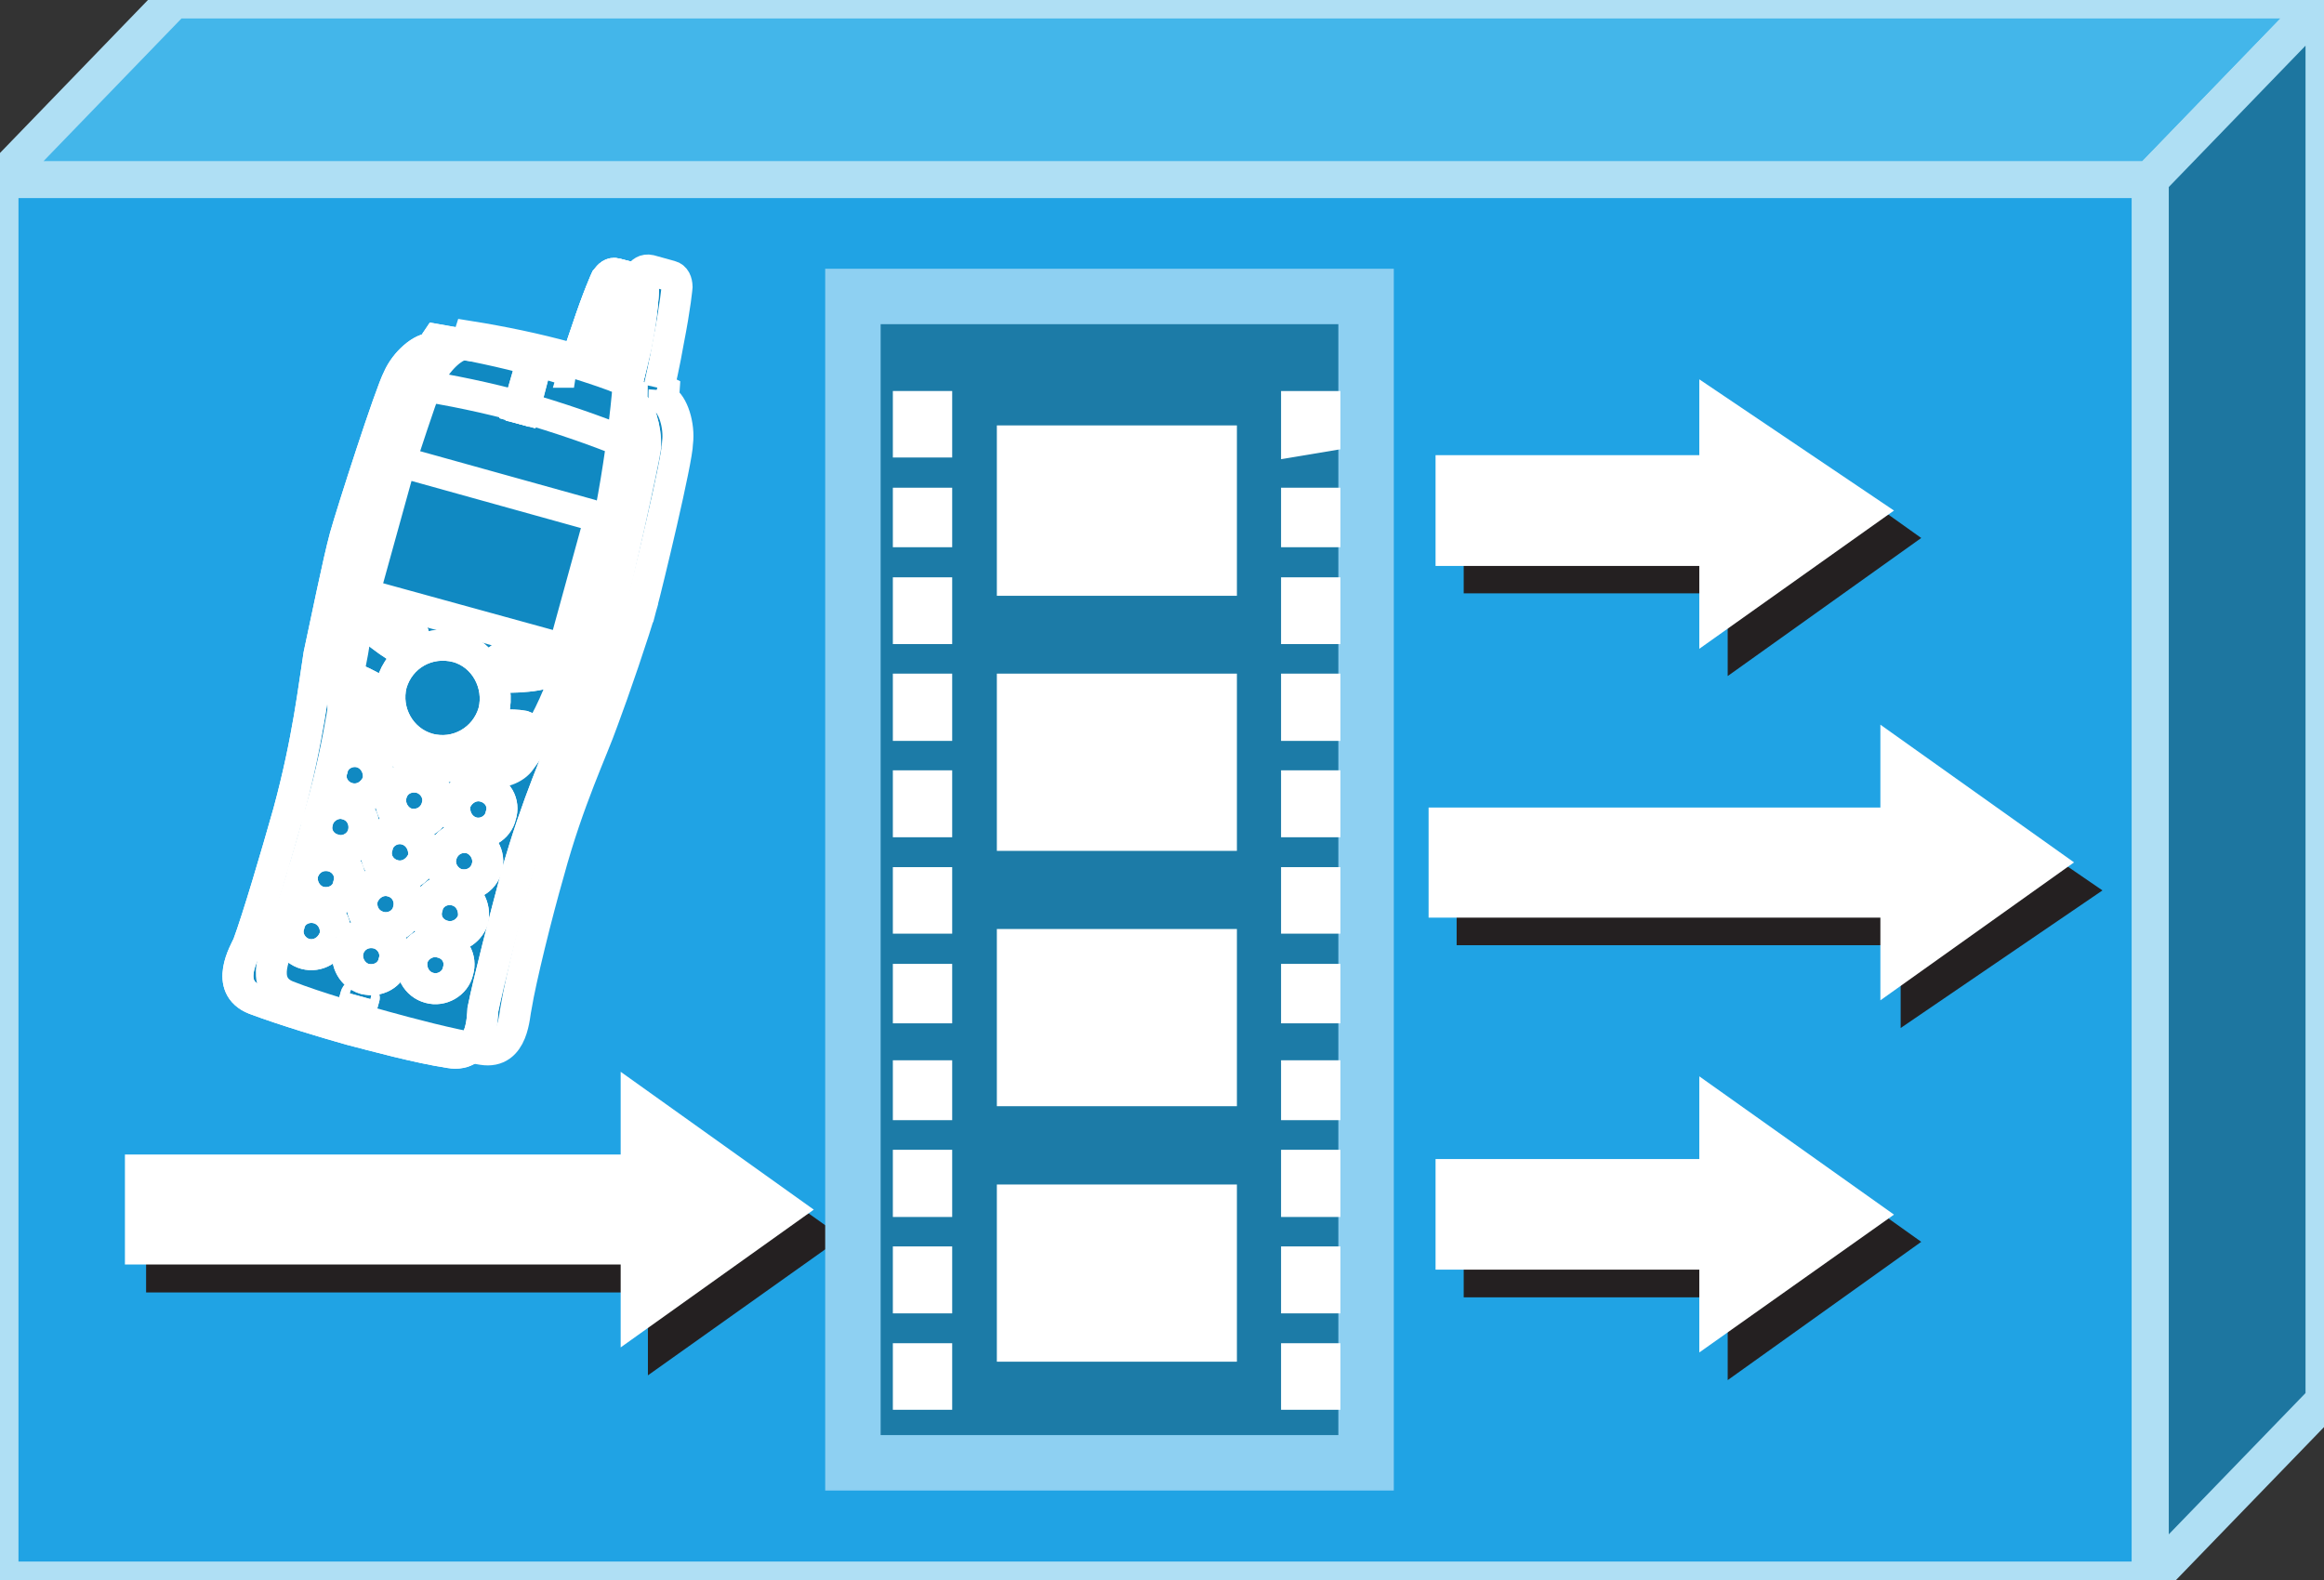 <?xml version="1.0" encoding="utf-8"?>
<!-- Generator: Adobe Illustrator 16.0.0, SVG Export Plug-In . SVG Version: 6.00 Build 0)  -->
<!DOCTYPE svg PUBLIC "-//W3C//DTD SVG 1.1//EN" "http://www.w3.org/Graphics/SVG/1.1/DTD/svg11.dtd">
<svg version="1.1"
	 id="svg2" xmlns:dc="http://purl.org/dc/elements/1.1/" xmlns:cc="http://creativecommons.org/ns#" xmlns:rdf="http://www.w3.org/1999/02/22-rdf-syntax-ns#" xmlns:svg="http://www.w3.org/2000/svg"
	 xmlns="http://www.w3.org/2000/svg" xmlns:xlink="http://www.w3.org/1999/xlink" x="0px" y="0px" width="75px" height="51px"
	 viewBox="0 0 75 51" enable-background="new 0 0 75 51" xml:space="preserve">
<rect x="0" y="0" width="75" height="51" fill="#333333" stroke="none"/>
<g id="g12" transform="scale(0.1,0.1)">
	<path id="path306" fill="#20A3E4" d="M0,57.954V510h693.945V57.954H0L0,57.954"/>
	
		<path id="path308" fill="none" stroke="#AFDFF4" stroke-width="11.928" stroke-linecap="square" stroke-linejoin="bevel" stroke-miterlimit="10" d="
		M0,57.954V510h693.945V57.954H0L0,57.954L0,57.954z"/>
	<path id="path310" fill="#43B6EA" d="M0,57.954L56.035,0H750l-56.055,57.954H0L0,57.954"/>
	
		<path id="path312" fill="none" stroke="#AFDFF4" stroke-width="11.928" stroke-linecap="square" stroke-linejoin="bevel" stroke-miterlimit="10" d="
		M0,57.954L56.035,0H750l-56.055,57.954H0L0,57.954L0,57.954z"/>
	<path id="path314" fill="#1D76A0" d="M693.945,57.954L750,0v452.07L693.945,510V57.954"/>
	
		<path id="path316" fill="none" stroke="#AFDFF4" stroke-width="11.928" stroke-linecap="square" stroke-linejoin="bevel" stroke-miterlimit="10" d="
		M693.945,57.954L750,0v452.07L693.945,510V57.954L693.945,57.954z"/>
	<path id="path318" fill="#242021" d="M557.559,155.942v-26.748l62.461,44.458l-62.461,44.57v-26.694h-85.195v-35.586H557.559
		L557.559,155.942"/>
	<path id="path320" fill="#242021" d="M209.092,381.436v-26.694l62.695,44.639l-62.695,44.561v-26.763H47.148v-35.742H209.092
		L209.092,381.436"/>
	<path id="path322" fill="#242021" d="M557.559,383.081v-26.743l62.461,44.507l-62.461,44.639V418.76h-85.195v-35.679H557.559
		L557.559,383.081"/>
	<path id="path324" fill="#FFFFFF" d="M548.398,146.914v-24.473L611.23,164.8l-62.832,44.624v-26.748h-85.117v-35.762H548.398
		L548.398,146.914"/>
	<path id="path326" fill="#FFFFFF" d="M200.303,372.651v-26.694l62.324,44.497l-62.324,44.468v-26.763H40.313v-35.508H200.303
		L200.303,372.651"/>
	<path id="path328" fill="#242021" d="M613.379,269.463v-26.709l65.127,44.658l-65.127,44.414v-26.724H470.088v-35.64H613.379
		L613.379,269.463"/>
	<path id="path330" fill="#FFFFFF" d="M606.836,260.664v-26.748l62.5,44.448l-62.5,44.526v-26.699H461.035v-35.527H606.836
		L606.836,260.664"/>
	<path id="path332" fill="#FFFFFF" d="M548.398,374.116v-26.694l62.832,44.639l-62.832,44.492v-26.733h-85.117v-35.703H548.398
		L548.398,374.116"/>
	<path id="path334" fill="#1C7BA7" d="M440.859,95.693v376.479H275.254V95.693H440.859L440.859,95.693"/>
	<path id="path336" fill="none" stroke="#8ED0F2" stroke-width="17.892" stroke-linecap="square" stroke-miterlimit="10" d="
		M440.859,95.693v376.479H275.254V95.693H440.859L440.859,95.693L440.859,95.693z"/>
	<path id="path338" fill="#FFFFFF" d="M396.191,385.322v51.23h-71.504v-51.23H396.191L396.191,385.322"/>
	<path id="path340" fill="none" stroke="#FFFFFF" stroke-width="5.965" stroke-linecap="square" stroke-miterlimit="10" d="
		M396.191,385.322v51.23h-71.504v-51.23H396.191L396.191,385.322z"/>
	<path id="path342" fill="#FFFFFF" d="M429.59,436.553v15.518h-13.184v-15.518H429.59L429.59,436.553"/>
	<path id="path344" fill="none" stroke="#FFFFFF" stroke-width="5.965" stroke-linecap="square" stroke-miterlimit="10" d="
		M429.59,436.553v15.518h-13.184v-15.518H429.59L429.59,436.553z"/>
	<path id="path346" fill="#FFFFFF" d="M429.59,405.308v15.645h-13.184v-15.645H429.59L429.59,405.308"/>
	<path id="path348" fill="none" stroke="#FFFFFF" stroke-width="5.965" stroke-linecap="square" stroke-miterlimit="10" d="
		M429.59,405.308v15.645h-13.184v-15.645H429.59L429.59,405.308z"/>
	<path id="path350" fill="#FFFFFF" d="M429.59,374.116v15.723h-13.184v-15.723H429.59L429.59,374.116"/>
	<path id="path352" fill="none" stroke="#FFFFFF" stroke-width="5.965" stroke-linecap="square" stroke-miterlimit="10" d="
		M429.59,374.116v15.723h-13.184v-15.723H429.59L429.59,374.116z"/>
	<path id="path354" fill="#FFFFFF" d="M429.59,345.225v13.364h-13.184v-13.364H429.59L429.59,345.225"/>
	<path id="path356" fill="none" stroke="#FFFFFF" stroke-width="5.965" stroke-linecap="square" stroke-miterlimit="10" d="
		M429.59,345.225v13.364h-13.184v-13.364H429.59L429.59,345.225z"/>
	<path id="path358" fill="#FFFFFF" d="M429.59,314.106v13.228h-13.184v-13.228H429.59L429.59,314.106"/>
	<path id="path360" fill="none" stroke="#FFFFFF" stroke-width="5.965" stroke-linecap="square" stroke-miterlimit="10" d="
		M429.59,314.106v13.228h-13.184v-13.228H429.59L429.59,314.106z"/>
	<path id="path362" fill="#FFFFFF" d="M429.59,282.881v15.508h-13.184v-15.508H429.59L429.59,282.881"/>
	<path id="path364" fill="none" stroke="#FFFFFF" stroke-width="5.965" stroke-linecap="square" stroke-miterlimit="10" d="
		M429.59,282.881v15.508h-13.184v-15.508H429.59L429.59,282.881z"/>
	<path id="path366" fill="#FFFFFF" d="M429.59,251.631v15.64h-13.184v-15.64H429.59L429.59,251.631"/>
	<path id="path368" fill="none" stroke="#FFFFFF" stroke-width="5.965" stroke-linecap="square" stroke-miterlimit="10" d="
		M429.59,251.631v15.64h-13.184v-15.64H429.59L429.59,251.631z"/>
	<path id="path370" fill="#FFFFFF" d="M429.59,220.42v15.747h-13.184V220.42H429.59L429.59,220.42"/>
	<path id="path372" fill="none" stroke="#FFFFFF" stroke-width="5.965" stroke-linecap="square" stroke-miterlimit="10" d="
		M429.59,220.42v15.747h-13.184V220.42H429.59L429.59,220.42z"/>
	<path id="path374" fill="#FFFFFF" d="M429.59,189.331v15.586h-13.184v-15.586H429.59L429.59,189.331"/>
	<path id="path376" fill="none" stroke="#FFFFFF" stroke-width="5.965" stroke-linecap="square" stroke-miterlimit="10" d="
		M429.59,189.331v15.586h-13.184v-15.586H429.59L429.59,189.331z"/>
	<path id="path378" fill="#FFFFFF" d="M429.59,160.41v13.242h-13.184V160.41H429.59L429.59,160.41"/>
	<path id="path380" fill="none" stroke="#FFFFFF" stroke-width="5.965" stroke-linecap="square" stroke-miterlimit="10" d="
		M429.59,160.41v13.242h-13.184V160.41H429.59L429.59,160.41z"/>
	<path id="path382" fill="#FFFFFF" d="M429.59,129.194v13.296l-13.184,2.202v-15.498H429.59L429.59,129.194"/>
	<path id="path384" fill="none" stroke="#FFFFFF" stroke-width="5.965" stroke-linecap="square" stroke-miterlimit="10" d="
		M429.59,129.194v13.296l-13.184,2.202v-15.498H429.59L429.59,129.194L429.59,129.194z"/>
	<path id="path386" fill="#FFFFFF" d="M304.307,436.553v15.518h-13.184v-15.518H304.307L304.307,436.553"/>
	<path id="path388" fill="none" stroke="#FFFFFF" stroke-width="5.965" stroke-linecap="square" stroke-miterlimit="10" d="
		M304.307,436.553v15.518h-13.184v-15.518H304.307L304.307,436.553z"/>
	<path id="path390" fill="#FFFFFF" d="M304.307,405.308v15.645h-13.184v-15.645H304.307L304.307,405.308"/>
	<path id="path392" fill="none" stroke="#FFFFFF" stroke-width="5.965" stroke-linecap="square" stroke-miterlimit="10" d="
		M304.307,405.308v15.645h-13.184v-15.645H304.307L304.307,405.308z"/>
	<path id="path394" fill="#FFFFFF" d="M304.307,374.116v15.723h-13.184v-15.723H304.307L304.307,374.116"/>
	<path id="path396" fill="none" stroke="#FFFFFF" stroke-width="5.965" stroke-linecap="square" stroke-miterlimit="10" d="
		M304.307,374.116v15.723h-13.184v-15.723H304.307L304.307,374.116z"/>
	<path id="path398" fill="#FFFFFF" d="M304.307,345.225v13.364h-13.184v-13.364H304.307L304.307,345.225"/>
	<path id="path400" fill="none" stroke="#FFFFFF" stroke-width="5.965" stroke-linecap="square" stroke-miterlimit="10" d="
		M304.307,345.225v13.364h-13.184v-13.364H304.307L304.307,345.225z"/>
	<path id="path402" fill="#FFFFFF" d="M304.307,314.106v13.228h-13.184v-13.228H304.307L304.307,314.106"/>
	<path id="path404" fill="none" stroke="#FFFFFF" stroke-width="5.965" stroke-linecap="square" stroke-miterlimit="10" d="
		M304.307,314.106v13.228h-13.184v-13.228H304.307L304.307,314.106z"/>
	<path id="path406" fill="#FFFFFF" d="M304.307,282.881v15.508h-13.184v-15.508H304.307L304.307,282.881"/>
	<path id="path408" fill="none" stroke="#FFFFFF" stroke-width="5.965" stroke-linecap="square" stroke-miterlimit="10" d="
		M304.307,282.881v15.508h-13.184v-15.508H304.307L304.307,282.881z"/>
	<path id="path410" fill="#FFFFFF" d="M304.307,251.631v15.64h-13.184v-15.64H304.307L304.307,251.631"/>
	<path id="path412" fill="none" stroke="#FFFFFF" stroke-width="5.965" stroke-linecap="square" stroke-miterlimit="10" d="
		M304.307,251.631v15.64h-13.184v-15.64H304.307L304.307,251.631z"/>
	<path id="path414" fill="#FFFFFF" d="M304.307,220.42v15.747h-13.184V220.42H304.307L304.307,220.42"/>
	<path id="path416" fill="none" stroke="#FFFFFF" stroke-width="5.965" stroke-linecap="square" stroke-miterlimit="10" d="
		M304.307,220.42v15.747h-13.184V220.42H304.307L304.307,220.42z"/>
	<path id="path418" fill="#FFFFFF" d="M304.307,189.331v15.586h-13.184v-15.586H304.307L304.307,189.331"/>
	<path id="path420" fill="none" stroke="#FFFFFF" stroke-width="5.965" stroke-linecap="square" stroke-miterlimit="10" d="
		M304.307,189.331v15.586h-13.184v-15.586H304.307L304.307,189.331z"/>
	<path id="path422" fill="#FFFFFF" d="M304.307,160.41v13.242h-13.184V160.41H304.307L304.307,160.41"/>
	<path id="path424" fill="none" stroke="#FFFFFF" stroke-width="5.965" stroke-linecap="square" stroke-miterlimit="10" d="
		M304.307,160.41v13.242h-13.184V160.41H304.307L304.307,160.41z"/>
	<path id="path426" fill="#FFFFFF" d="M304.307,129.194v15.498h-13.184v-15.498H304.307L304.307,129.194"/>
	<path id="path428" fill="none" stroke="#FFFFFF" stroke-width="5.965" stroke-linecap="square" stroke-miterlimit="10" d="
		M304.307,129.194v15.498h-13.184v-15.498H304.307L304.307,129.194z"/>
	<path id="path430" fill="#FFFFFF" d="M396.191,302.852v51.23h-71.504v-51.23H396.191L396.191,302.852"/>
	<path id="path432" fill="none" stroke="#FFFFFF" stroke-width="5.965" stroke-linecap="square" stroke-miterlimit="10" d="
		M396.191,302.852v51.23h-71.504v-51.23H396.191L396.191,302.852z"/>
	<path id="path434" fill="#FFFFFF" d="M396.191,220.42v51.245h-71.504V220.42H396.191L396.191,220.42"/>
	<path id="path436" fill="none" stroke="#FFFFFF" stroke-width="5.965" stroke-linecap="square" stroke-miterlimit="10" d="
		M396.191,220.42v51.245h-71.504V220.42H396.191L396.191,220.42z"/>
	<path id="path438" fill="#FFFFFF" d="M396.191,140.298v49.033h-71.504v-49.033H396.191L396.191,140.298"/>
	<path id="path440" fill="none" stroke="#FFFFFF" stroke-width="5.965" stroke-linecap="square" stroke-miterlimit="10" d="
		M396.191,140.298v49.033h-71.504v-49.033H396.191L396.191,140.298z"/>
	<path id="path442" fill="#1089C2" d="M206.973,195.83c2.129-7.964,11.66-47.48,11.689-52.988
		c0.684-5.469-1.494-12.441-4.424-13.901c0-1.816,0.078-2.925,0.078-2.925c-0.684-0.352-1.436-0.713-2.139-0.928l0.498,0.146
		c0,0,2.002-8.848,3.027-14.941c2.314-11.748,2.803-17.72,2.803-17.72c-0.049-1.689-0.625-3.14-2.09-3.501l-6.68-1.846
		c-1.533-0.352-2.822,0.469-3.574,1.89c0,0-2.783,5.449-6.572,16.787c-1.924,5.854-3.682,13.174-3.682,13.174l0,0
		c-4.15-1.226-8.037-2.578-12.432-3.662c-10.664-2.925-21.26-5.122-32.119-6.86c0,0-0.313,1.006-1.348,2.817l0,0
		c-3.154-0.347-8.301,4.492-11.025,9.517c-2.383,4.78-14.854,43.56-17.031,51.377c-2.217,7.9-6.582,28.042-8.105,38.091
		c-2.148,10.063-3.613,27.544-10.225,50.767c-3.643,13.843-9.893,34.336-13.184,42.739c-0.713,2.261-7.324,13.633,2.217,17.559
		c9.502,3.745,24.15,7.915,31.309,9.897c7.109,1.953,21.426,5.854,31.68,7.427c10.254,1.704,10.303-11.465,10.967-13.848
		c1.465-8.945,6.611-29.771,10.508-43.345c6.357-23.428,14.014-39.219,17.412-48.857c3.594-9.57,10.273-29.063,12.441-36.86"/>
	<path id="path444" fill="#1089C2" d="M207.627,92.734c0,0-2.93-0.869-5.859-1.65c-2.256-0.601-5.859-1.582-5.859-1.582"/>
	<path id="path446" fill="#1089C2" d="M196.66,196.87c2.178-7.92,10.967-47.441,11.719-52.91c0.088-5.503-1.797-12.441-4.697-13.911
		c0.303-1.86,0.303-2.949,0.303-2.949c-0.752-0.352-1.465-0.703-2.217-0.972v0.137c0,0,2.217-8.848,3.574-14.893
		c2.285-11.787,2.285-17.778,2.285-17.778c0-1.597-0.293-3.062-1.836-3.442l-6.953-1.812c-1.465-0.381-2.178,0.4-3.311,1.812
		c0,0-2.549,5.508-6.27,16.738c-2.139,5.952-4.219,13.271-4.219,13.271h0.186c-3.965-1.279-8.35-2.554-12.344-3.662
		c-10.664-2.925-21.416-5.151-31.885-6.929c0,0-0.752,1.074-1.465,2.92l0,0c-3.32-0.381-8.789,4.414-11.006,9.473
		c-2.588,4.785-15.049,43.569-17.207,51.338c-2.178,7.979-6.23,28.091-8.408,38.071c-1.631,10.161-3.496,27.539-9.824,50.801
		c-3.916,13.877-9.971,34.375-13.096,42.803c-0.996,2.192-7.842,13.569,2.168,17.563c9.736,3.657,23.682,7.813,31.006,9.863
		c7.324,1.904,21.768,5.84,31.953,7.383c10.469,1.782,10.527-11.392,10.713-13.862c1.777-8.887,7.139-29.731,10.781-43.345
		c6.563-23.364,13.936-39.229,17.578-48.848C187.734,224.126,194.443,204.697,196.66,196.87"/>
	<path id="path448" fill="#1089C2" d="M121.953,252.271c-1.426,4.009-5.449,6.484-9.541,5.337c-4.092-1.113-6.572-5.337-5.146-9.38
		c0.791-4.014,5.146-6.509,9.238-5.381C120.488,243.999,122.813,248.228,121.953,252.271"/>
	<path id="path450" fill="#1089C2" d="M140.996,260.342c-1.074,4.067-5.146,6.572-9.541,5.464c-3.721-1.084-6.289-5.464-5.107-9.526
		c1.074-4.009,5.107-6.323,9.502-5.176C139.619,252.246,142.217,256.279,140.996,260.342"/>
	<path id="path452" fill="#1089C2" d="M161.611,263.252c-0.859,4.019-5.254,6.558-9.209,5.425c-4.082-1.143-6.299-5.425-5.488-9.463
		c1.406-4.019,5.488-6.411,9.443-5.293C160.596,255.088,162.969,259.214,161.611,263.252"/>
	<path id="path454" fill="#1089C2" d="M117.188,269.111c-1.094,4.014-5.488,6.318-9.248,5.142c-4.316-1.113-6.494-5.142-5.508-9.209
		c1.191-4.077,5.508-6.563,9.268-5.454C116.094,260.679,118.271,265.044,117.188,269.111"/>
	<path id="path456" fill="#1089C2" d="M136.582,277.163c-1.445,4.014-5.547,6.46-9.521,5.327c-4.18-1.138-6.572-5.327-5.234-9.365
		c0.84-4.014,5.234-6.533,9.209-5.366C135.137,268.916,137.344,273.125,136.582,277.163"/>
	<path id="path458" fill="#1089C2" d="M157.109,280.093c-1.104,4.014-5.146,6.387-9.541,5.259c-3.711-1.157-6.309-5.259-5.107-9.302
		c1.113-4.033,5.107-6.587,9.502-5.449C155.742,271.738,158.311,276.05,157.109,280.093"/>
	<path id="path460" fill="#1089C2" d="M112.412,285.801c-0.83,4.063-5.107,6.353-9.355,5.269c-3.828-1.108-6.27-5.269-5.293-9.37
		c1.318-4.087,5.293-6.382,9.541-5.269C111.25,277.52,113.848,281.68,112.412,285.801"/>
	<path id="path462" fill="#1089C2" d="M131.709,293.994c-0.967,4.014-5.361,6.274-9.229,5.171c-4.209-1.157-6.387-5.171-5.498-9.224
		c1.289-4.102,5.498-6.572,9.365-5.459C130.684,285.566,132.92,289.941,131.709,293.994"/>
	<path id="path464" fill="#1089C2" d="M152.666,296.855c-1.416,4.077-5.518,6.284-9.492,5.19c-4.189-1.113-6.572-5.19-5.225-9.312
		c0.83-4.077,5.225-6.436,9.199-5.322C151.25,288.491,153.457,292.734,152.666,296.855"/>
	<path id="path466" fill="#1089C2" d="M108.018,302.422c-1.348,4.082-5.352,6.563-9.502,5.479c-4.014-1.113-6.572-5.454-5.146-9.512
		c0.869-4.043,5.146-6.348,9.297-5.181C106.553,294.346,108.965,298.389,108.018,302.422 M127.061,310.664
		c-0.947,4.072-5.107,6.372-9.424,5.288c-3.76-1.113-6.289-5.288-5.225-9.375c1.221-4.097,5.225-6.377,9.541-5.264
		C125.801,302.397,128.389,306.577,127.061,310.664"/>
	<path id="path468" fill="#1089C2" d="M147.803,313.491c-0.947,4.092-5.342,6.47-9.199,5.386c-4.219-1.108-6.396-5.386-5.527-9.463
		c1.309-4.087,5.527-6.284,9.385-5.171C146.758,305.327,149.033,309.375,147.803,313.491"/>
	<path id="path470" fill="#1089C2" d="M117.559,321.943c0,0.4-0.752,0.596-1.465,0.317c-0.752-0.103-1.416-0.625-1.23-0.996
		c0.205-0.391,0.82-0.571,1.514-0.288C117.07,321.074,117.559,321.563,117.559,321.943 M114.863,321.265l-2.451,8.662
		 M115.342,321.992l-2.178,8.218 M117.559,321.943l-2.393,8.672 M116.807,322.407l-2.178,8.184 M132.207,195.83l-1.523,5.942
		 M132.92,195.918l-1.689,6.206 M167.188,205.43l-1.875,6.006 M166.553,205.22l-1.934,6.064"/>
	<path id="path472" fill="#1089C2" d="M201.768,126.265c0,0,2.217-8.848,3.574-14.893c2.285-11.787,2.285-17.778,2.285-17.778
		c0-1.597-0.293-3.062-1.836-3.442l-6.953-1.812c-1.465-0.381-2.178,0.4-3.311,1.812c0,0-2.549,5.508-6.27,16.738
		c-2.139,5.952-4.219,13.271-4.219,13.271 M182.646,206.821c-0.635,1.504-2.1,2.271-3.564,1.89l-58.76-16.177
		c-1.504-0.449-2.568-2.061-2.051-3.574l10.254-37.021c0.469-1.528,2.031-2.51,3.604-2.075l58.672,16.333
		c1.465,0.449,2.207,1.909,2.09,3.379L182.646,206.821 M202.52,123.086c-5.146-2.197-11.006-4.067-16.602-5.854 M142.344,109.912
		c0,0-14.131,28.545-22.09,57.49c-9.58,34.697-10.889,46.074-9.463,62.178c0.156,3.281,3.496,7.319,7.178,8.403
		c1.455,0.376,3.232,0.728,3.984,1.108c0.713,0.02,3.213,0.737,5.527,2.549c2.285,1.748,2.656,2.197,3.975,2.925
		c1.465,0.732,1.465,1.118,5.342,2.202c3.877,1.108,4.199,0.728,5.664,0.728c1.465,0.049,2.178,0,5.107-0.347
		c2.93-0.381,5.615,0.435,6.299,0.728c0.654,0.107,2.49,0.703,3.955,1.084c3.682,0.981,8.389-0.786,10.254-3.599
		c9.541-12.9,14.316-23.477,23.867-58.135c7.979-29.014,10.576-60.757,10.576-60.757 M133.896,124.199
		c11.494,1.626,23.496,4.238,34.932,7.319c10.977,3.159,22.803,7.163,33.594,11.558"/>
	<path id="path474" fill="#1089C2" d="M159.287,229.78c-2.578,8.931-11.797,14.414-21.113,11.86
		c-8.896-2.549-14.082-11.86-11.826-20.84c2.646-9.165,11.826-14.37,21.143-11.943C156.357,211.284,161.553,220.801,159.287,229.78
		 M127.813,201.875c2.178,0.63,4.229,1.675,5.107,2.095c0.752,0.728,0.801,1.46,0.107,1.812c-0.82,0.576-2.168,1.519-2.93,2.197
		c-0.82,0.767-1.543,1.113-2.744,0.381c-2.305-1.465-6.865-4.81-8.33-6.587c-0.684-0.732,0-1.113,1.445-1.113
		C121.953,200.591,125.566,201.235,127.813,201.875 M115.918,219.683c1.064,0.449,4.238,2.148,5.264,2.69
		c0.771,0.62,2.236,2.085,2.148,3.828c-0.313,1.919-0.029,5.981,0.801,7.393c0.879,1.841,0.752,2.573-0.713,2.212
		c-1.465-0.103-4.414-1.372-5.596-1.831c-1.016-0.381-2.451-1.172-2.559-2.578c-1.064-2.549-1.387-8.052-0.635-10.64
		C114.629,219.561,115.342,219.609,115.918,219.683"/>
	<path id="path476" fill="#1089C2" d="M167.52,212.798c-2.373-0.537-4.15-0.684-5.303-0.586c-0.713,0.098-1.465,0.537-1.172,1.265
		c0.459,0.903,1.172,2.554,1.318,3.442c0.605,1.133,0.82,1.685,2.383,1.685c2.617,0,8.477-0.405,10.605-1.27
		c0.801-0.415,0.449-0.928-0.664-1.655C173.223,214.658,170.293,213.477,167.52,212.798 M168.828,234.326
		c-1.465-0.308-4.707-0.352-5.859-0.352c-1.055,0.029-2.93,0.654-3.682,2.192c-0.84,1.787-3.057,5.122-4.473,5.854
		c-2.1,1.084-2.119,1.816-0.635,2.275c1.074,0.537,4.395,1.162,5.664,1.348c0.908,0.039,2.373,0.039,3.643-0.869
		c2.109-1.826,5.049-6.416,6.055-8.989C169.902,234.707,169.541,234.58,168.828,234.326"/>
	<path id="path478" fill="#1089C2" d="M165.898,136.362l5.859-20.215"/>
	<path id="path480" fill="#1089C2" d="M167.969,136.992l5.332-20.4"/>
	<path id="path482" fill="#1089C2" d="M206.973,195.83c2.129-7.964,11.66-47.48,11.689-52.988
		c0.684-5.469-1.494-12.441-4.424-13.901c0-1.816,0.078-2.925,0.078-2.925c-0.684-0.352-1.436-0.713-2.139-0.928l0.498,0.146
		c0,0,2.002-8.848,3.027-14.941c2.314-11.748,2.803-17.72,2.803-17.72c-0.049-1.689-0.625-3.14-2.09-3.501l-6.68-1.846
		c-1.533-0.352-2.822,0.469-3.574,1.89c0,0-2.783,5.449-6.572,16.787c-1.924,5.854-3.682,13.174-3.682,13.174l0,0
		c-4.15-1.226-8.037-2.578-12.432-3.662c-10.664-2.925-21.26-5.122-32.119-6.86c0,0-0.313,1.006-1.348,2.817l0,0
		c-3.154-0.347-8.301,4.492-11.025,9.517c-2.383,4.78-14.854,43.56-17.031,51.377c-2.217,7.9-6.582,28.042-8.105,38.091
		c-2.148,10.063-3.613,27.544-10.225,50.767c-3.643,13.843-9.893,34.336-13.184,42.739c-0.713,2.261-7.324,13.633,2.217,17.559
		c9.502,3.745,24.15,7.915,31.309,9.897c7.109,1.953,21.426,5.854,31.68,7.427c10.254,1.704,10.303-11.465,10.967-13.848
		c1.465-8.945,6.611-29.771,10.508-43.345c6.357-23.428,14.014-39.219,17.412-48.857c3.594-9.57,10.273-29.063,12.441-36.86"/>
	<path id="path484" fill="#1089C2" d="M207.627,92.734c0,0-2.93-0.869-5.859-1.65c-2.256-0.601-5.859-1.582-5.859-1.582"/>
	<path id="path486" fill="none" stroke="#FFFFFF" stroke-width="10" d="M207.627,92.734c0,0-2.93-0.869-5.859-1.65
		c-2.256-0.601-5.859-1.582-5.859-1.582"/>
	<path id="path488" fill="#1089C2" d="M196.66,196.87c2.178-7.92,10.967-47.441,11.719-52.91c0.088-5.503-1.797-12.441-4.697-13.911
		c0.303-1.86,0.303-2.949,0.303-2.949c-0.752-0.352-1.465-0.703-2.217-0.972v0.137c0,0,2.217-8.848,3.574-14.893
		c2.285-11.787,2.285-17.778,2.285-17.778c0-1.597-0.293-3.062-1.836-3.442l-6.953-1.812c-1.465-0.381-2.178,0.4-3.311,1.812
		c0,0-2.549,5.508-6.27,16.738c-2.139,5.952-4.219,13.271-4.219,13.271h0.186c-3.965-1.279-8.35-2.554-12.344-3.662
		c-10.664-2.925-21.416-5.151-31.885-6.929c0,0-0.752,1.074-1.465,2.92l0,0c-3.32-0.381-8.789,4.414-11.006,9.473
		c-2.588,4.785-15.049,43.569-17.207,51.338c-2.178,7.979-6.23,28.091-8.408,38.071c-1.631,10.161-3.496,27.539-9.824,50.801
		c-3.916,13.877-9.971,34.375-13.096,42.803c-0.996,2.192-7.842,13.569,2.168,17.563c9.736,3.657,23.682,7.813,31.006,9.863
		c7.324,1.904,21.768,5.84,31.953,7.383c10.469,1.782,10.527-11.392,10.713-13.862c1.777-8.887,7.139-29.731,10.781-43.345
		c6.563-23.364,13.936-39.229,17.578-48.848C187.734,224.126,194.443,204.697,196.66,196.87"/>
	<path id="path490" fill="none" stroke="#FFFFFF" stroke-width="10" d="M196.66,196.87c2.178-7.92,10.967-47.441,11.719-52.91
		c0.088-5.503-1.797-12.441-4.697-13.911c0.303-1.86,0.303-2.949,0.303-2.949c-0.752-0.352-1.465-0.703-2.217-0.972v0.137
		c0,0,2.217-8.848,3.574-14.893c2.285-11.787,2.285-17.778,2.285-17.778c0-1.597-0.293-3.062-1.836-3.442l-6.953-1.812
		c-1.465-0.381-2.178,0.4-3.311,1.812c0,0-2.549,5.508-6.27,16.738c-2.139,5.952-4.219,13.271-4.219,13.271h0.186
		c-3.965-1.279-8.35-2.554-12.344-3.662c-10.664-2.925-21.416-5.151-31.885-6.929c0,0-0.752,1.074-1.465,2.92l0,0
		c-3.32-0.381-8.789,4.414-11.006,9.473c-2.588,4.785-15.049,43.569-17.207,51.338c-2.178,7.979-6.23,28.091-8.408,38.071
		c-1.631,10.161-3.496,27.539-9.824,50.801c-3.916,13.877-9.971,34.375-13.096,42.803c-0.996,2.192-7.842,13.569,2.168,17.563
		c9.736,3.657,23.682,7.813,31.006,9.863c7.324,1.904,21.768,5.84,31.953,7.383c10.469,1.782,10.527-11.392,10.713-13.862
		c1.777-8.887,7.139-29.731,10.781-43.345c6.563-23.364,13.936-39.229,17.578-48.848C187.734,224.126,194.443,204.697,196.66,196.87
		L196.66,196.87z"/>
	<path id="path492" fill="#1089C2" d="M121.953,252.271c-1.426,4.009-5.449,6.484-9.541,5.337c-4.092-1.113-6.572-5.337-5.146-9.38
		c0.791-4.014,5.146-6.509,9.238-5.381C120.488,243.999,122.813,248.228,121.953,252.271"/>
	<path id="path494" fill="none" stroke="#FFFFFF" stroke-width="10" d="M121.953,252.271c-1.426,4.009-5.449,6.484-9.541,5.337
		c-4.092-1.113-6.572-5.337-5.146-9.38c0.791-4.014,5.146-6.509,9.238-5.381C120.488,243.999,122.813,248.228,121.953,252.271z"/>
	<path id="path496" fill="#1089C2" d="M140.996,260.342c-1.074,4.067-5.146,6.572-9.541,5.464c-3.721-1.084-6.289-5.464-5.107-9.526
		c1.074-4.009,5.107-6.323,9.502-5.176C139.619,252.246,142.217,256.279,140.996,260.342"/>
	<path id="path498" fill="none" stroke="#FFFFFF" stroke-width="10" d="M140.996,260.342c-1.074,4.067-5.146,6.572-9.541,5.464
		c-3.721-1.084-6.289-5.464-5.107-9.526c1.074-4.009,5.107-6.323,9.502-5.176C139.619,252.246,142.217,256.279,140.996,260.342
		L140.996,260.342z"/>
	<path id="path500" fill="#1089C2" d="M161.611,263.252c-0.859,4.019-5.254,6.558-9.209,5.425c-4.082-1.143-6.299-5.425-5.488-9.463
		c1.406-4.019,5.488-6.411,9.443-5.293C160.596,255.088,162.969,259.214,161.611,263.252"/>
	<path id="path502" fill="none" stroke="#FFFFFF" stroke-width="10" d="M161.611,263.252c-0.859,4.019-5.254,6.558-9.209,5.425
		c-4.082-1.143-6.299-5.425-5.488-9.463c1.406-4.019,5.488-6.411,9.443-5.293C160.596,255.088,162.969,259.214,161.611,263.252
		L161.611,263.252z"/>
	<path id="path504" fill="#1089C2" d="M117.188,269.111c-1.094,4.014-5.488,6.318-9.248,5.142c-4.316-1.113-6.494-5.142-5.508-9.209
		c1.191-4.077,5.508-6.563,9.268-5.454C116.094,260.679,118.271,265.044,117.188,269.111"/>
	<path id="path506" fill="none" stroke="#FFFFFF" stroke-width="10" d="M117.188,269.111c-1.094,4.014-5.488,6.318-9.248,5.142
		c-4.316-1.113-6.494-5.142-5.508-9.209c1.191-4.077,5.508-6.563,9.268-5.454C116.094,260.679,118.271,265.044,117.188,269.111z"/>
	<path id="path508" fill="#1089C2" d="M136.582,277.163c-1.445,4.014-5.547,6.46-9.521,5.327c-4.18-1.138-6.572-5.327-5.234-9.365
		c0.84-4.014,5.234-6.533,9.209-5.366C135.137,268.916,137.344,273.125,136.582,277.163"/>
	<path id="path510" fill="none" stroke="#FFFFFF" stroke-width="10" d="M136.582,277.163c-1.445,4.014-5.547,6.46-9.521,5.327
		c-4.18-1.138-6.572-5.327-5.234-9.365c0.84-4.014,5.234-6.533,9.209-5.366C135.137,268.916,137.344,273.125,136.582,277.163z"/>
	<path id="path512" fill="#1089C2" d="M157.109,280.093c-1.104,4.014-5.146,6.387-9.541,5.259c-3.711-1.157-6.309-5.259-5.107-9.302
		c1.113-4.033,5.107-6.587,9.502-5.449C155.742,271.738,158.311,276.05,157.109,280.093"/>
	<path id="path514" fill="none" stroke="#FFFFFF" stroke-width="10" d="M157.109,280.093c-1.104,4.014-5.146,6.387-9.541,5.259
		c-3.711-1.157-6.309-5.259-5.107-9.302c1.113-4.033,5.107-6.587,9.502-5.449C155.742,271.738,158.311,276.05,157.109,280.093z"/>
	<path id="path516" fill="#1089C2" d="M112.412,285.801c-0.83,4.063-5.107,6.353-9.355,5.269c-3.828-1.108-6.27-5.269-5.293-9.37
		c1.318-4.087,5.293-6.382,9.541-5.269C111.25,277.52,113.848,281.68,112.412,285.801"/>
	<path id="path518" fill="none" stroke="#FFFFFF" stroke-width="10" d="M112.412,285.801c-0.83,4.063-5.107,6.353-9.355,5.269
		c-3.828-1.108-6.27-5.269-5.293-9.37c1.318-4.087,5.293-6.382,9.541-5.269C111.25,277.52,113.848,281.68,112.412,285.801z"/>
	<path id="path520" fill="#1089C2" d="M131.709,293.994c-0.967,4.014-5.361,6.274-9.229,5.171c-4.209-1.157-6.387-5.171-5.498-9.224
		c1.289-4.102,5.498-6.572,9.365-5.459C130.684,285.566,132.92,289.941,131.709,293.994"/>
	<path id="path522" fill="none" stroke="#FFFFFF" stroke-width="10" d="M131.709,293.994c-0.967,4.014-5.361,6.274-9.229,5.171
		c-4.209-1.157-6.387-5.171-5.498-9.224c1.289-4.102,5.498-6.572,9.365-5.459C130.684,285.566,132.92,289.941,131.709,293.994
		L131.709,293.994z"/>
	<path id="path524" fill="#1089C2" d="M152.666,296.855c-1.416,4.077-5.518,6.284-9.492,5.19c-4.189-1.113-6.572-5.19-5.225-9.312
		c0.83-4.077,5.225-6.436,9.199-5.322C151.25,288.491,153.457,292.734,152.666,296.855"/>
	<path id="path526" fill="none" stroke="#FFFFFF" stroke-width="10" d="M152.666,296.855c-1.416,4.077-5.518,6.284-9.492,5.19
		c-4.189-1.113-6.572-5.19-5.225-9.312c0.83-4.077,5.225-6.436,9.199-5.322C151.25,288.491,153.457,292.734,152.666,296.855z"/>
	<path id="path528" fill="#1089C2" d="M108.018,302.422c-1.348,4.082-5.352,6.563-9.502,5.479c-4.014-1.113-6.572-5.454-5.146-9.512
		c0.869-4.043,5.146-6.348,9.297-5.181C106.553,294.346,108.965,298.389,108.018,302.422 M127.061,310.664
		c-0.947,4.072-5.107,6.372-9.424,5.288c-3.76-1.113-6.289-5.288-5.225-9.375c1.221-4.097,5.225-6.377,9.541-5.264
		C125.801,302.397,128.389,306.577,127.061,310.664"/>
	<path id="path530" fill="none" stroke="#FFFFFF" stroke-width="10" d="M108.018,302.422c-1.348,4.082-5.352,6.563-9.502,5.479
		c-4.014-1.113-6.572-5.454-5.146-9.512c0.869-4.043,5.146-6.348,9.297-5.181C106.553,294.346,108.965,298.389,108.018,302.422
		 M127.061,310.664c-0.947,4.072-5.107,6.372-9.424,5.288c-3.76-1.113-6.289-5.288-5.225-9.375c1.221-4.097,5.225-6.377,9.541-5.264
		C125.801,302.397,128.389,306.577,127.061,310.664L127.061,310.664z"/>
	<path id="path532" fill="#1089C2" d="M147.803,313.491c-0.947,4.092-5.342,6.47-9.199,5.386c-4.219-1.108-6.396-5.386-5.527-9.463
		c1.309-4.087,5.527-6.284,9.385-5.171C146.758,305.327,149.033,309.375,147.803,313.491"/>
	<path id="path534" fill="none" stroke="#FFFFFF" stroke-width="10" d="M147.803,313.491c-0.947,4.092-5.342,6.47-9.199,5.386
		c-4.219-1.108-6.396-5.386-5.527-9.463c1.309-4.087,5.527-6.284,9.385-5.171C146.758,305.327,149.033,309.375,147.803,313.491z"/>
	<path id="path536" fill="#1089C2" d="M117.559,321.943c0,0.4-0.752,0.596-1.465,0.317c-0.752-0.103-1.416-0.625-1.23-0.996
		c0.205-0.391,0.82-0.571,1.514-0.288C117.07,321.074,117.559,321.563,117.559,321.943 M114.863,321.265l-2.451,8.662
		 M115.342,321.992l-2.178,8.218 M117.559,321.943l-2.393,8.672 M116.807,322.407l-2.178,8.184 M132.207,195.83l-1.523,5.942
		 M132.92,195.918l-1.689,6.206 M167.188,205.43l-1.875,6.006 M166.553,205.22l-1.934,6.064"/>
	<path id="path538" fill="none" stroke="#FFFFFF" stroke-width="10" d="M117.559,321.943c0,0.4-0.752,0.596-1.465,0.317
		c-0.752-0.103-1.416-0.625-1.23-0.996c0.205-0.391,0.82-0.571,1.514-0.288C117.07,321.074,117.559,321.563,117.559,321.943
		 M114.863,321.265l-2.451,8.662 M115.342,321.992l-2.178,8.218 M117.559,321.943l-2.393,8.672 M116.807,322.407l-2.178,8.184
		 M132.207,195.83l-1.523,5.942 M132.92,195.918l-1.689,6.206 M167.188,205.43l-1.875,6.006 M166.553,205.22l-1.934,6.064"/>
	<path id="path540" fill="#1089C2" d="M201.768,126.265c0,0,2.217-8.848,3.574-14.893c2.285-11.787,2.285-17.778,2.285-17.778
		c0-1.597-0.293-3.062-1.836-3.442l-6.953-1.812c-1.465-0.381-2.178,0.4-3.311,1.812c0,0-2.549,5.508-6.27,16.738
		c-2.139,5.952-4.219,13.271-4.219,13.271 M182.646,206.821c-0.635,1.504-2.1,2.271-3.564,1.89l-58.76-16.177
		c-1.504-0.449-2.568-2.061-2.051-3.574l10.254-37.021c0.469-1.528,2.031-2.51,3.604-2.075l58.672,16.333
		c1.465,0.449,2.207,1.909,2.09,3.379L182.646,206.821 M202.52,123.086c-5.146-2.197-11.006-4.067-16.602-5.854 M142.344,109.912
		c0,0-14.131,28.545-22.09,57.49c-9.58,34.697-10.889,46.074-9.463,62.178c0.156,3.281,3.496,7.319,7.178,8.403
		c1.455,0.376,3.232,0.728,3.984,1.108c0.713,0.02,3.213,0.737,5.527,2.549c2.285,1.748,2.656,2.197,3.975,2.925
		c1.465,0.732,1.465,1.118,5.342,2.202c3.877,1.108,4.199,0.728,5.664,0.728c1.465,0.049,2.178,0,5.107-0.347
		c2.93-0.381,5.615,0.435,6.299,0.728c0.654,0.107,2.49,0.703,3.955,1.084c3.682,0.981,8.389-0.786,10.254-3.599
		c9.541-12.9,14.316-23.477,23.867-58.135c7.979-29.014,10.576-60.757,10.576-60.757 M133.896,124.199
		c11.494,1.626,23.496,4.238,34.932,7.319c10.977,3.159,22.803,7.163,33.594,11.558"/>
	<path id="path542" fill="#1089C2" d="M159.287,229.78c-2.578,8.931-11.797,14.414-21.113,11.86
		c-8.896-2.549-14.082-11.86-11.826-20.84c2.646-9.165,11.826-14.37,21.143-11.943C156.357,211.284,161.553,220.801,159.287,229.78
		 M127.813,201.875c2.178,0.63,4.229,1.675,5.107,2.095c0.752,0.728,0.801,1.46,0.107,1.812c-0.82,0.576-2.168,1.519-2.93,2.197
		c-0.82,0.767-1.543,1.113-2.744,0.381c-2.305-1.465-6.865-4.81-8.33-6.587c-0.684-0.732,0-1.113,1.445-1.113
		C121.953,200.591,125.566,201.235,127.813,201.875 M115.918,219.683c1.064,0.449,4.238,2.148,5.264,2.69
		c0.771,0.62,2.236,2.085,2.148,3.828c-0.313,1.919-0.029,5.981,0.801,7.393c0.879,1.841,0.752,2.573-0.713,2.212
		c-1.465-0.103-4.414-1.372-5.596-1.831c-1.016-0.381-2.451-1.172-2.559-2.578c-1.064-2.549-1.387-8.052-0.635-10.64
		C114.629,219.561,115.342,219.609,115.918,219.683"/>
	<path id="path544" fill="none" stroke="#FFFFFF" stroke-width="10" d="M159.287,229.78c-2.578,8.931-11.797,14.414-21.113,11.86
		c-8.896-2.549-14.082-11.86-11.826-20.84c2.646-9.165,11.826-14.37,21.143-11.943C156.357,211.284,161.553,220.801,159.287,229.78
		 M127.813,201.875c2.178,0.63,4.229,1.675,5.107,2.095c0.752,0.728,0.801,1.46,0.107,1.812c-0.82,0.576-2.168,1.519-2.93,2.197
		c-0.82,0.767-1.543,1.113-2.744,0.381c-2.305-1.465-6.865-4.81-8.33-6.587c-0.684-0.732,0-1.113,1.445-1.113
		C121.953,200.591,125.566,201.235,127.813,201.875 M115.918,219.683c1.064,0.449,4.238,2.148,5.264,2.69
		c0.771,0.62,2.236,2.085,2.148,3.828c-0.313,1.919-0.029,5.981,0.801,7.393c0.879,1.841,0.752,2.573-0.713,2.212
		c-1.465-0.103-4.414-1.372-5.596-1.831c-1.016-0.381-2.451-1.172-2.559-2.578c-1.064-2.549-1.387-8.052-0.635-10.64
		C114.629,219.561,115.342,219.609,115.918,219.683L115.918,219.683z"/>
	<path id="path546" fill="#1089C2" d="M167.52,212.798c-2.373-0.537-4.15-0.684-5.303-0.586c-0.713,0.098-1.465,0.537-1.172,1.265
		c0.459,0.903,1.172,2.554,1.318,3.442c0.605,1.133,0.82,1.685,2.383,1.685c2.617,0,8.477-0.405,10.605-1.27
		c0.801-0.415,0.449-0.928-0.664-1.655C173.223,214.658,170.293,213.477,167.52,212.798 M168.828,234.326
		c-1.465-0.308-4.707-0.352-5.859-0.352c-1.055,0.029-2.93,0.654-3.682,2.192c-0.84,1.787-3.057,5.122-4.473,5.854
		c-2.1,1.084-2.119,1.816-0.635,2.275c1.074,0.537,4.395,1.162,5.664,1.348c0.908,0.039,2.373,0.039,3.643-0.869
		c2.109-1.826,5.049-6.416,6.055-8.989C169.902,234.707,169.541,234.58,168.828,234.326"/>
	<path id="path548" fill="none" stroke="#FFFFFF" stroke-width="10" d="M167.52,212.798c-2.373-0.537-4.15-0.684-5.303-0.586
		c-0.713,0.098-1.465,0.537-1.172,1.265c0.459,0.903,1.172,2.554,1.318,3.442c0.605,1.133,0.82,1.685,2.383,1.685
		c2.617,0,8.477-0.405,10.605-1.27c0.801-0.415,0.449-0.928-0.664-1.655C173.223,214.658,170.293,213.477,167.52,212.798
		 M168.828,234.326c-1.465-0.308-4.707-0.352-5.859-0.352c-1.055,0.029-2.93,0.654-3.682,2.192c-0.84,1.787-3.057,5.122-4.473,5.854
		c-2.1,1.084-2.119,1.816-0.635,2.275c1.074,0.537,4.395,1.162,5.664,1.348c0.908,0.039,2.373,0.039,3.643-0.869
		c2.109-1.826,5.049-6.416,6.055-8.989C169.902,234.707,169.541,234.58,168.828,234.326L168.828,234.326z"/>
	<path id="path550" fill="#1089C2" d="M165.898,136.362l5.859-20.215"/>
	<path id="path552" fill="none" stroke="#FFFFFF" stroke-width="10" d="M165.898,136.362l5.859-20.215"/>
	<path id="path554" fill="#1089C2" d="M167.969,136.992l5.332-20.4"/>
	<path id="path556" fill="none" stroke="#FFFFFF" stroke-width="10" d="M167.969,136.992l5.332-20.4"/>
	<path id="path558" fill="none" stroke="#FFFFFF" stroke-width="10" d="M206.973,195.83c2.129-7.964,11.66-47.48,11.689-52.988
		c0.684-5.469-1.494-12.441-4.424-13.901c0-1.816,0.078-2.925,0.078-2.925c-0.684-0.352-1.436-0.713-2.139-0.928l0.498,0.146
		c0,0,2.002-8.848,3.027-14.941c2.314-11.748,2.803-17.72,2.803-17.72c-0.049-1.689-0.625-3.14-2.09-3.501l-6.68-1.846
		c-1.533-0.352-2.822,0.469-3.574,1.89c0,0-2.783,5.449-6.572,16.787c-1.924,5.854-3.682,13.174-3.682,13.174l0,0
		c-4.15-1.226-8.037-2.578-12.432-3.662c-10.664-2.925-21.26-5.122-32.119-6.86c0,0-0.313,1.006-1.348,2.817l0,0
		c-3.154-0.347-8.301,4.492-11.025,9.517c-2.383,4.78-14.854,43.56-17.031,51.377c-2.217,7.9-6.582,28.042-8.105,38.091
		c-2.148,10.063-3.613,27.544-10.225,50.767c-3.643,13.843-9.893,34.336-13.184,42.739c-0.713,2.261-7.324,13.633,2.217,17.559
		c9.502,3.745,24.15,7.915,31.309,9.897c7.109,1.953,21.426,5.854,31.68,7.427c10.254,1.704,10.303-11.465,10.967-13.848
		c1.465-8.945,6.611-29.771,10.508-43.345c6.357-23.428,14.014-39.219,17.412-48.857c3.594-9.57,10.273-29.063,12.441-36.86V195.83z
		"/>
	<path id="path560" fill="none" stroke="#FFFFFF" stroke-width="10" d="M207.627,92.734c0,0-2.93-0.869-5.859-1.65
		c-2.256-0.601-5.859-1.582-5.859-1.582"/>
	<path id="path562" fill="none" stroke="#FFFFFF" stroke-width="10" d="M196.66,196.87c2.178-7.92,10.967-47.441,11.719-52.91
		c0.088-5.503-1.797-12.441-4.697-13.911c0.303-1.86,0.303-2.949,0.303-2.949c-0.752-0.352-1.465-0.703-2.217-0.972v0.137
		c0,0,2.217-8.848,3.574-14.893c2.285-11.787,2.285-17.778,2.285-17.778c0-1.597-0.293-3.062-1.836-3.442l-6.953-1.812
		c-1.465-0.381-2.178,0.4-3.311,1.812c0,0-2.549,5.508-6.27,16.738c-2.139,5.952-4.219,13.271-4.219,13.271h0.186
		c-3.965-1.279-8.35-2.554-12.344-3.662c-10.664-2.925-21.416-5.151-31.885-6.929c0,0-0.752,1.074-1.465,2.92l0,0
		c-3.32-0.381-8.789,4.414-11.006,9.473c-2.588,4.785-15.049,43.569-17.207,51.338c-2.178,7.979-6.23,28.091-8.408,38.071
		c-1.631,10.161-3.496,27.539-9.824,50.801c-3.916,13.877-9.971,34.375-13.096,42.803c-0.996,2.192-7.842,13.569,2.168,17.563
		c9.736,3.657,23.682,7.813,31.006,9.863c7.324,1.904,21.768,5.84,31.953,7.383c10.469,1.782,10.527-11.392,10.713-13.862
		c1.777-8.887,7.139-29.731,10.781-43.345c6.563-23.364,13.936-39.229,17.578-48.848C187.734,224.126,194.443,204.697,196.66,196.87
		L196.66,196.87z"/>
	<path id="path564" fill="none" stroke="#FFFFFF" stroke-width="10" d="M121.953,252.271c-1.426,4.009-5.449,6.484-9.541,5.337
		c-4.092-1.113-6.572-5.337-5.146-9.38c0.791-4.014,5.146-6.509,9.238-5.381C120.488,243.999,122.813,248.228,121.953,252.271z"/>
	<path id="path566" fill="none" stroke="#FFFFFF" stroke-width="10" d="M140.996,260.342c-1.074,4.067-5.146,6.572-9.541,5.464
		c-3.721-1.084-6.289-5.464-5.107-9.526c1.074-4.009,5.107-6.323,9.502-5.176C139.619,252.246,142.217,256.279,140.996,260.342
		L140.996,260.342z"/>
	<path id="path568" fill="none" stroke="#FFFFFF" stroke-width="10" d="M161.611,263.252c-0.859,4.019-5.254,6.558-9.209,5.425
		c-4.082-1.143-6.299-5.425-5.488-9.463c1.406-4.019,5.488-6.411,9.443-5.293C160.596,255.088,162.969,259.214,161.611,263.252
		L161.611,263.252z"/>
	<path id="path570" fill="none" stroke="#FFFFFF" stroke-width="10" d="M117.188,269.111c-1.094,4.014-5.488,6.318-9.248,5.142
		c-4.316-1.113-6.494-5.142-5.508-9.209c1.191-4.077,5.508-6.563,9.268-5.454C116.094,260.679,118.271,265.044,117.188,269.111z"/>
	<path id="path572" fill="none" stroke="#FFFFFF" stroke-width="10" d="M136.582,277.163c-1.445,4.014-5.547,6.46-9.521,5.327
		c-4.18-1.138-6.572-5.327-5.234-9.365c0.84-4.014,5.234-6.533,9.209-5.366C135.137,268.916,137.344,273.125,136.582,277.163z"/>
	<path id="path574" fill="none" stroke="#FFFFFF" stroke-width="10" d="M157.109,280.093c-1.104,4.014-5.146,6.387-9.541,5.259
		c-3.711-1.157-6.309-5.259-5.107-9.302c1.113-4.033,5.107-6.587,9.502-5.449C155.742,271.738,158.311,276.05,157.109,280.093z"/>
	<path id="path576" fill="none" stroke="#FFFFFF" stroke-width="10" d="M112.412,285.801c-0.83,4.063-5.107,6.353-9.355,5.269
		c-3.828-1.108-6.27-5.269-5.293-9.37c1.318-4.087,5.293-6.382,9.541-5.269C111.25,277.52,113.848,281.68,112.412,285.801z"/>
	<path id="path578" fill="none" stroke="#FFFFFF" stroke-width="10" d="M131.709,293.994c-0.967,4.014-5.361,6.274-9.229,5.171
		c-4.209-1.157-6.387-5.171-5.498-9.224c1.289-4.102,5.498-6.572,9.365-5.459C130.684,285.566,132.92,289.941,131.709,293.994
		L131.709,293.994z"/>
	<path id="path580" fill="none" stroke="#FFFFFF" stroke-width="10" d="M152.666,296.855c-1.416,4.077-5.518,6.284-9.492,5.19
		c-4.189-1.113-6.572-5.19-5.225-9.312c0.83-4.077,5.225-6.436,9.199-5.322C151.25,288.491,153.457,292.734,152.666,296.855z"/>
	<path id="path582" fill="none" stroke="#FFFFFF" stroke-width="10" d="M108.018,302.422c-1.348,4.082-5.352,6.563-9.502,5.479
		c-4.014-1.113-6.572-5.454-5.146-9.512c0.869-4.043,5.146-6.348,9.297-5.181C106.553,294.346,108.965,298.389,108.018,302.422
		 M127.061,310.664c-0.947,4.072-5.107,6.372-9.424,5.288c-3.76-1.113-6.289-5.288-5.225-9.375c1.221-4.097,5.225-6.377,9.541-5.264
		C125.801,302.397,128.389,306.577,127.061,310.664L127.061,310.664z"/>
	<path id="path584" fill="none" stroke="#FFFFFF" stroke-width="10" d="M147.803,313.491c-0.947,4.092-5.342,6.47-9.199,5.386
		c-4.219-1.108-6.396-5.386-5.527-9.463c1.309-4.087,5.527-6.284,9.385-5.171C146.758,305.327,149.033,309.375,147.803,313.491z"/>
	<path id="path586" fill="none" stroke="#FFFFFF" stroke-width="10" d="M117.559,321.943c0,0.4-0.752,0.596-1.465,0.317
		c-0.752-0.103-1.416-0.625-1.23-0.996c0.205-0.391,0.82-0.571,1.514-0.288C117.07,321.074,117.559,321.563,117.559,321.943
		 M114.863,321.265l-2.451,8.662 M115.342,321.992l-2.178,8.218 M117.559,321.943l-2.393,8.672 M116.807,322.407l-2.178,8.184
		 M132.207,195.83l-1.523,5.942 M132.92,195.918l-1.689,6.206 M167.188,205.43l-1.875,6.006 M166.553,205.22l-1.934,6.064"/>
	<path id="path588" fill="none" stroke="#FFFFFF" stroke-width="10" d="M201.768,126.265c0,0,2.217-8.848,3.574-14.893
		c2.285-11.787,2.285-17.778,2.285-17.778c0-1.597-0.293-3.062-1.836-3.442l-6.953-1.812c-1.465-0.381-2.178,0.4-3.311,1.812
		c0,0-2.549,5.508-6.27,16.738c-2.139,5.952-4.219,13.271-4.219,13.271 M182.646,206.821c-0.635,1.504-2.1,2.271-3.564,1.89
		l-58.76-16.177c-1.504-0.449-2.568-2.061-2.051-3.574l10.254-37.021c0.469-1.528,2.031-2.51,3.604-2.075l58.672,16.333
		c1.465,0.449,2.207,1.909,2.09,3.379L182.646,206.821 M202.52,123.086c-5.146-2.197-11.006-4.067-16.602-5.854 M142.344,109.912
		c0,0-14.131,28.545-22.09,57.49c-9.58,34.697-10.889,46.074-9.463,62.178c0.156,3.281,3.496,7.319,7.178,8.403
		c1.455,0.376,3.232,0.728,3.984,1.108c0.713,0.02,3.213,0.737,5.527,2.549c2.285,1.748,2.656,2.197,3.975,2.925
		c1.465,0.732,1.465,1.118,5.342,2.202c3.877,1.108,4.199,0.728,5.664,0.728c1.465,0.049,2.178,0,5.107-0.347
		c2.93-0.381,5.615,0.435,6.299,0.728c0.654,0.107,2.49,0.703,3.955,1.084c3.682,0.981,8.389-0.786,10.254-3.599
		c9.541-12.9,14.316-23.477,23.867-58.135c7.979-29.014,10.576-60.757,10.576-60.757 M133.896,124.199
		c11.494,1.626,23.496,4.238,34.932,7.319c10.977,3.159,22.803,7.163,33.594,11.558"/>
	<path id="path590" fill="none" stroke="#FFFFFF" stroke-width="10" d="M159.287,229.78c-2.578,8.931-11.797,14.414-21.113,11.86
		c-8.896-2.549-14.082-11.86-11.826-20.84c2.646-9.165,11.826-14.37,21.143-11.943C156.357,211.284,161.553,220.801,159.287,229.78
		 M127.813,201.875c2.178,0.63,4.229,1.675,5.107,2.095c0.752,0.728,0.801,1.46,0.107,1.812c-0.82,0.576-2.168,1.519-2.93,2.197
		c-0.82,0.767-1.543,1.113-2.744,0.381c-2.305-1.465-6.865-4.81-8.33-6.587c-0.684-0.732,0-1.113,1.445-1.113
		C121.953,200.591,125.566,201.235,127.813,201.875 M115.918,219.683c1.064,0.449,4.238,2.148,5.264,2.69
		c0.771,0.62,2.236,2.085,2.148,3.828c-0.313,1.919-0.029,5.981,0.801,7.393c0.879,1.841,0.752,2.573-0.713,2.212
		c-1.465-0.103-4.414-1.372-5.596-1.831c-1.016-0.381-2.451-1.172-2.559-2.578c-1.064-2.549-1.387-8.052-0.635-10.64
		C114.629,219.561,115.342,219.609,115.918,219.683L115.918,219.683z"/>
	<path id="path592" fill="none" stroke="#FFFFFF" stroke-width="10" d="M167.52,212.798c-2.373-0.537-4.15-0.684-5.303-0.586
		c-0.713,0.098-1.465,0.537-1.172,1.265c0.459,0.903,1.172,2.554,1.318,3.442c0.605,1.133,0.82,1.685,2.383,1.685
		c2.617,0,8.477-0.405,10.605-1.27c0.801-0.415,0.449-0.928-0.664-1.655C173.223,214.658,170.293,213.477,167.52,212.798
		 M168.828,234.326c-1.465-0.308-4.707-0.352-5.859-0.352c-1.055,0.029-2.93,0.654-3.682,2.192c-0.84,1.787-3.057,5.122-4.473,5.854
		c-2.1,1.084-2.119,1.816-0.635,2.275c1.074,0.537,4.395,1.162,5.664,1.348c0.908,0.039,2.373,0.039,3.643-0.869
		c2.109-1.826,5.049-6.416,6.055-8.989C169.902,234.707,169.541,234.58,168.828,234.326L168.828,234.326z"/>
	<path id="path594" fill="none" stroke="#FFFFFF" stroke-width="10" d="M165.898,136.362l5.859-20.215"/>
	<path id="path596" fill="none" stroke="#FFFFFF" stroke-width="10" d="M167.969,136.992l5.332-20.4"/>
</g>
</svg>
